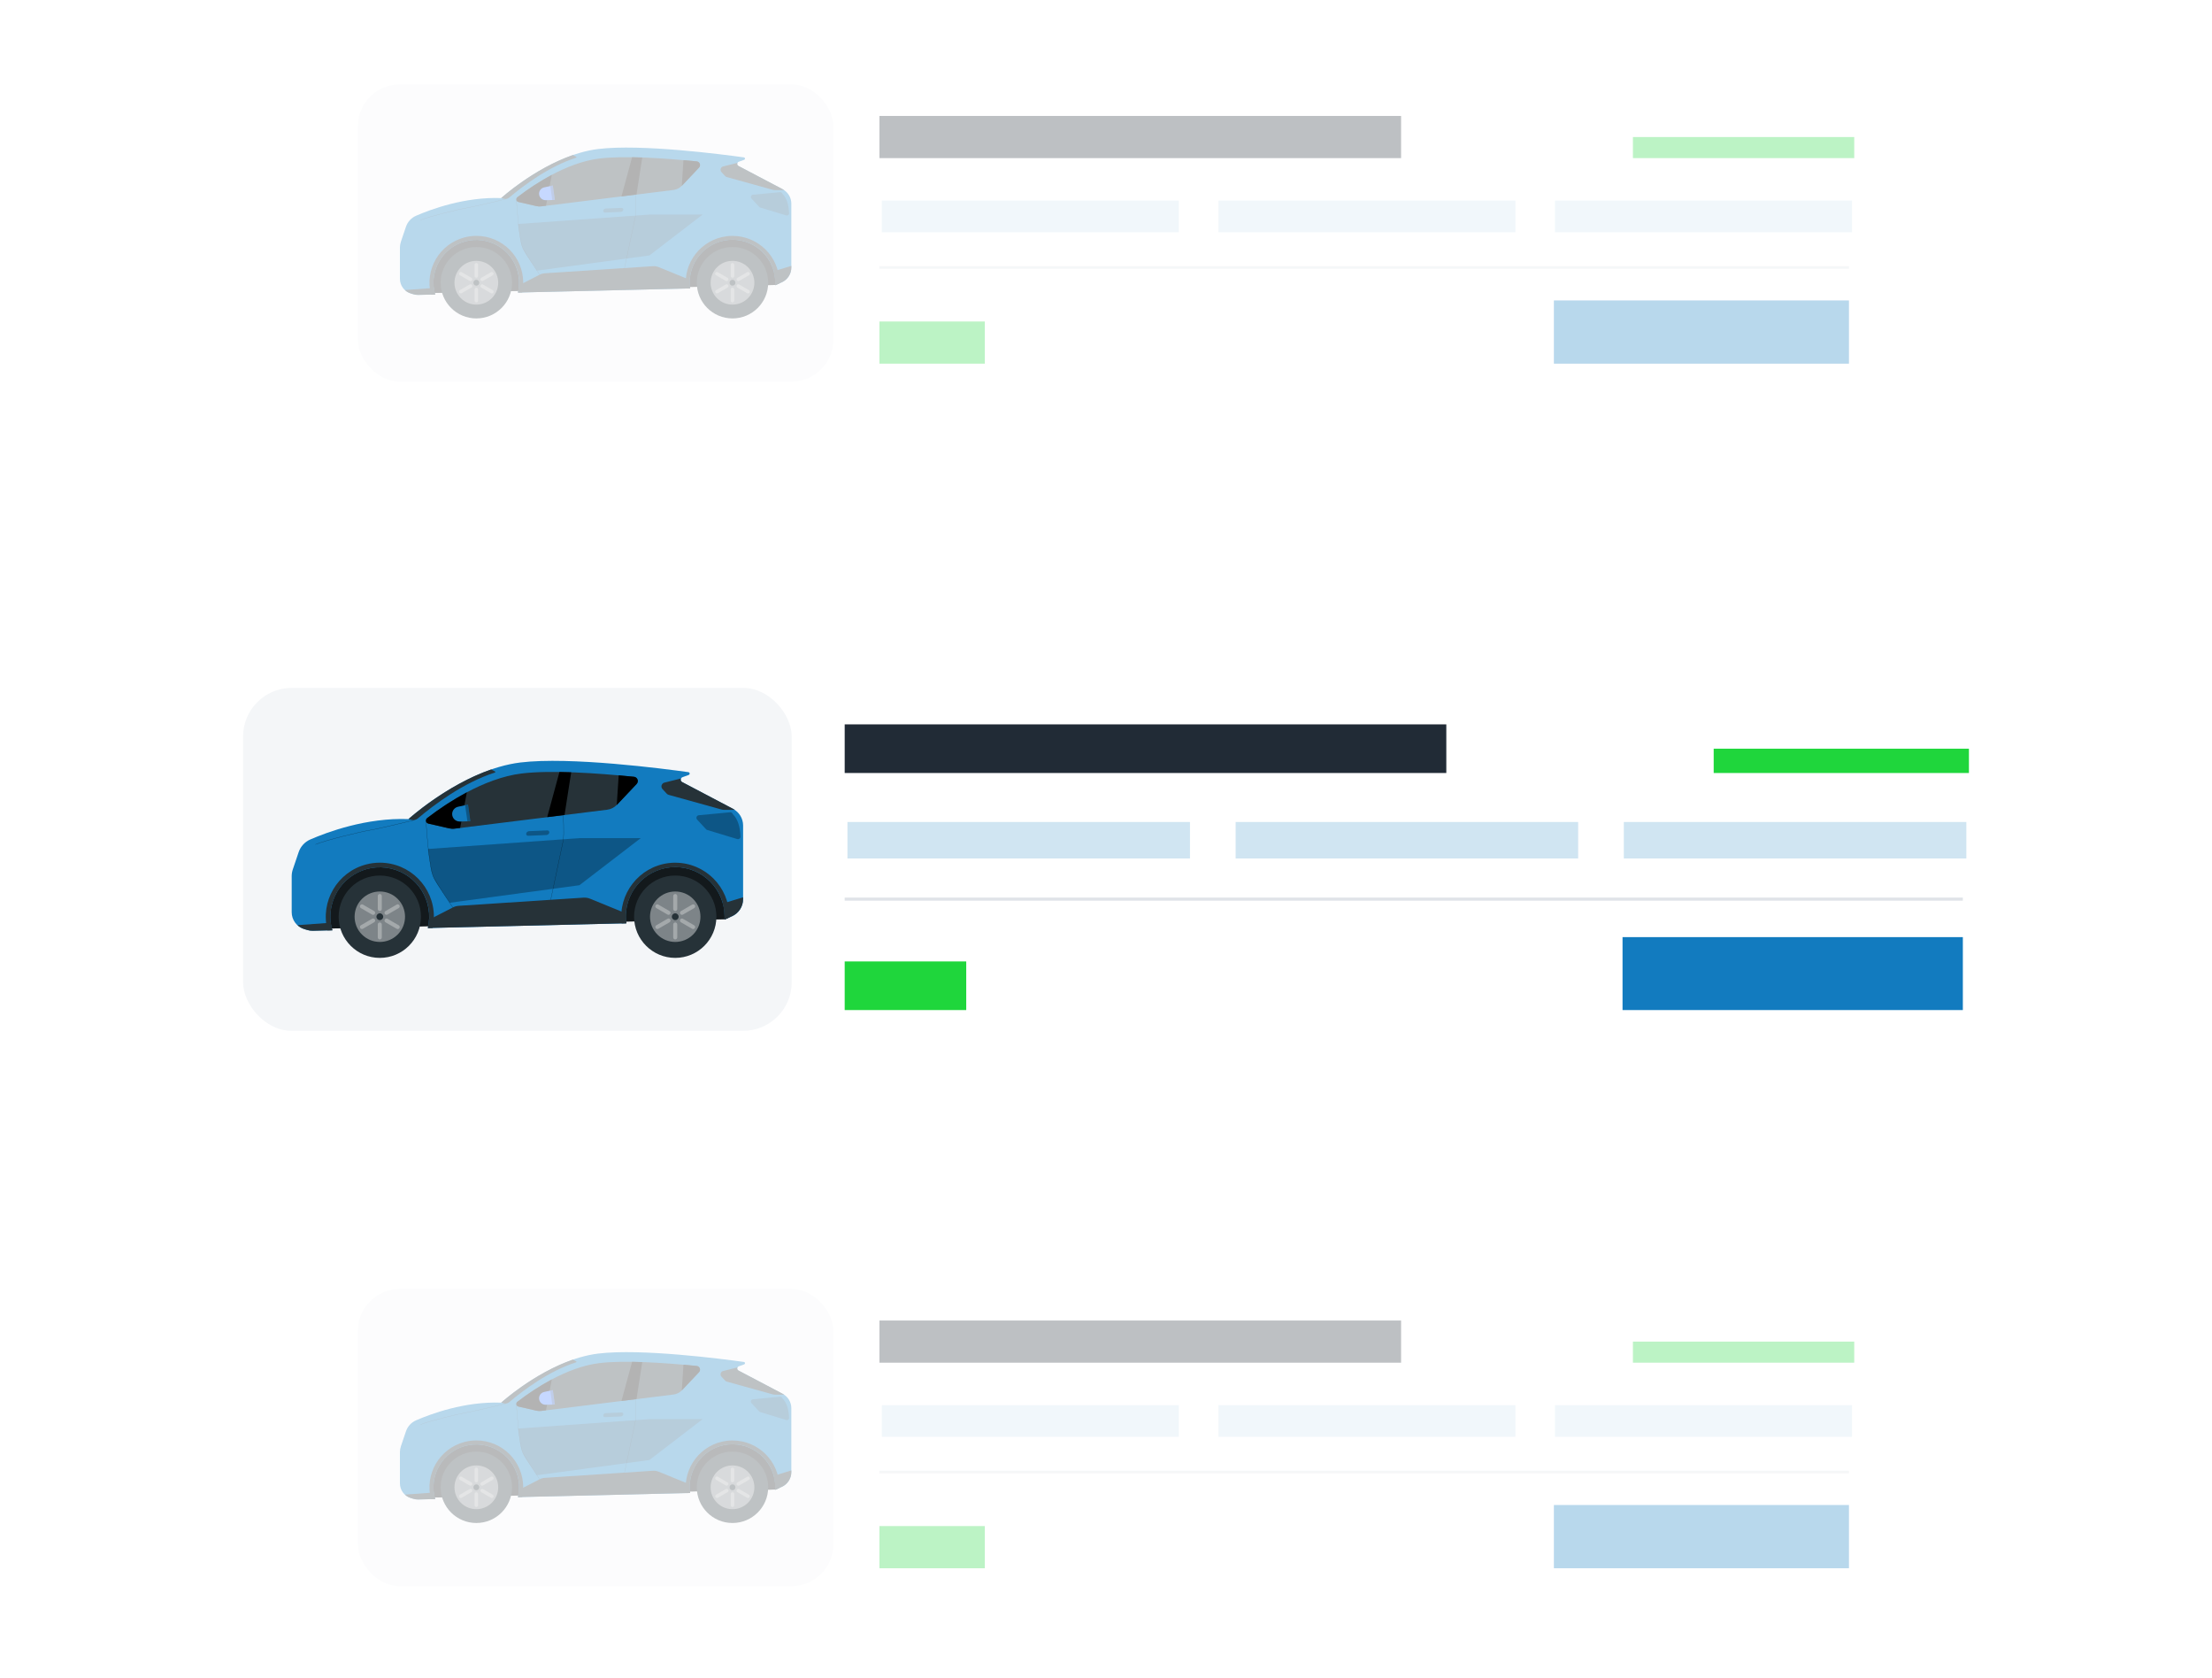 <svg width="364" height="276" viewBox="0 0 364 276" fill="none" xmlns="http://www.w3.org/2000/svg">
    <g opacity="0.3">
        <rect x="45" width="274" height="77.171" rx="6.937" fill="white" />
        <rect x="58.873" y="13.873" width="78.283" height="48.918" rx="6.937"
            fill="#F4F6F8" />
        <path d="M127.675 46.874L68.105 48.272V38.08H128.251L127.675 46.874Z"
            fill="#263238" />
        <path opacity="0.5" d="M127.675 46.874L68.105 48.272V38.08H128.251L127.675 46.874Z"
            fill="black" />
        <path
            d="M65.81 40.697V45.865C65.81 46.971 66.53 47.948 67.59 48.277L68.011 48.406C68.268 48.488 68.541 48.524 68.814 48.519L71.596 48.452C71.266 47.295 71.236 46.076 71.513 44.904C72.403 41.114 76.198 38.764 79.988 39.653C83.778 40.543 86.128 44.338 85.239 48.128L113.548 47.454C113.502 47.125 113.481 46.791 113.481 46.457C113.497 42.564 116.67 39.422 120.563 39.437C124.456 39.453 127.598 42.626 127.582 46.519C127.582 46.657 127.572 46.791 127.572 46.925C127.608 46.909 127.649 46.894 127.685 46.879L128.652 46.447C129.608 46.014 130.22 45.063 130.22 44.019V33.498C130.22 32.505 129.67 31.6 128.796 31.137L121.519 27.311C121.437 27.265 121.37 27.193 121.339 27.105C121.267 26.905 121.37 26.684 121.565 26.612L122.455 26.293C122.532 26.267 122.584 26.2 122.594 26.123C122.609 26.01 122.527 25.907 122.414 25.892C118.958 25.409 105.511 23.65 98.44 24.514C90.284 25.511 82.472 32.587 82.472 32.587C76.471 32.361 70.871 34.449 68.459 35.498C67.682 35.837 67.081 36.491 66.808 37.293L65.98 39.736C65.872 40.044 65.815 40.368 65.81 40.697Z"
            fill="#127BBF" />
        <path
            d="M113.554 47.449C113.513 47.141 113.492 46.827 113.492 46.513C113.492 46.354 113.497 46.195 113.508 46.04L108.391 43.947C108.093 43.824 107.769 43.773 107.445 43.793L89.636 44.96C89.343 44.981 89.06 45.058 88.803 45.192L85.419 46.93C85.394 47.331 85.337 47.732 85.244 48.123L113.554 47.449Z"
            fill="#263238" />
        <path
            d="M130.216 44.009V43.742L127.321 44.626C127.491 45.238 127.573 45.876 127.573 46.508C127.573 46.647 127.563 46.781 127.563 46.914C127.599 46.899 127.64 46.884 127.676 46.868L128.648 46.436C129.604 46.004 130.216 45.053 130.216 44.009Z"
            fill="#263238" />
        <path
            d="M66.634 47.717C66.912 47.974 67.241 48.164 67.601 48.272L68.023 48.401C68.28 48.483 68.552 48.519 68.825 48.514L71.607 48.447C71.504 48.097 71.432 47.737 71.391 47.372L66.639 47.717H66.634Z"
            fill="#263238" />
        <path
            d="M120.543 38.805C120.224 38.805 119.905 38.826 119.586 38.867C115.364 39.396 112.366 43.248 112.891 47.47L113.559 47.455C113.513 47.126 113.493 46.791 113.493 46.457C113.508 42.564 116.681 39.422 120.574 39.438C124.467 39.453 127.609 42.626 127.593 46.519C127.593 46.658 127.583 46.791 127.583 46.925C127.619 46.91 127.66 46.894 127.696 46.879L128.252 46.627V46.519C128.252 42.261 124.796 38.81 120.538 38.81H120.543V38.805Z"
            fill="#263238" />
        <path
            d="M78.386 38.805C77.728 38.805 77.069 38.887 76.437 39.057C72.317 40.132 69.849 44.349 70.924 48.468L71.608 48.452C71.279 47.295 71.248 46.077 71.526 44.904C72.415 41.114 76.21 38.764 80.001 39.654C83.79 40.543 86.141 44.338 85.251 48.128L85.935 48.113C86.048 47.588 86.1 47.054 86.1 46.514C86.1 42.256 82.649 38.805 78.391 38.805H78.386Z"
            fill="#263238" />
        <path
            d="M85.135 32.454C85.053 32.516 84.996 32.603 84.975 32.706C84.924 32.943 85.068 33.179 85.305 33.231L88.262 33.909C88.524 33.971 88.796 33.986 89.059 33.951L110.827 31.251C111.357 31.184 111.845 30.937 112.215 30.546L115.018 27.579C115.111 27.481 115.167 27.353 115.183 27.219C115.213 26.885 114.972 26.587 114.638 26.556C109.402 26.026 102.784 25.573 98.624 26.082C93.168 26.751 87.737 30.438 85.13 32.449L85.135 32.454Z"
            fill="#263238" />
        <g opacity="0.3">
            <path
                d="M99.443 34.953C99.304 34.902 99.232 34.747 99.284 34.608C99.345 34.434 99.505 34.315 99.69 34.31L102.287 34.202C102.323 34.202 102.359 34.202 102.39 34.218C102.528 34.269 102.606 34.423 102.554 34.562C102.492 34.737 102.328 34.855 102.148 34.861L99.551 34.968C99.515 34.968 99.479 34.968 99.448 34.953H99.443Z"
                fill="black" />
        </g>
        <path
            d="M118.759 27.512C118.527 27.717 118.507 28.067 118.712 28.298L119.329 28.967C119.401 29.044 119.489 29.096 119.592 29.126L127.136 31.219C127.269 31.255 127.403 31.271 127.537 31.271H129.033C128.956 31.219 128.874 31.173 128.792 31.127L121.515 27.296C121.33 27.203 121.258 26.982 121.345 26.797L118.98 27.388C118.897 27.409 118.82 27.45 118.753 27.512H118.759Z"
            fill="#263238" />
        <path
            d="M82.474 32.577L82.885 32.696C83.204 32.788 83.549 32.711 83.801 32.5C86.187 30.484 90.332 27.389 94.811 25.944C94.831 25.938 94.847 25.923 94.857 25.907C94.878 25.866 94.867 25.815 94.826 25.794L94.271 25.506C87.812 27.743 82.479 32.583 82.479 32.583L82.474 32.577Z"
            fill="#263238" />
        <path opacity="0.3"
            d="M106.936 35.298L85.244 36.851L85.651 39.525C85.774 40.343 86.078 41.124 86.54 41.813L88.356 44.523L106.869 42.019L115.621 35.298H106.936Z"
            fill="black" />
        <path
            d="M120.536 52.386C123.78 52.386 126.409 49.757 126.409 46.513C126.409 43.27 123.78 40.641 120.536 40.641C117.293 40.641 114.664 43.27 114.664 46.513C114.664 49.757 117.293 52.386 120.536 52.386Z"
            fill="#263238" />
        <path opacity="0.4"
            d="M123.083 49.059C121.679 50.463 119.396 50.463 117.992 49.059C116.588 47.655 116.588 45.372 117.992 43.968C119.396 42.564 121.679 42.564 123.083 43.968C124.487 45.372 124.487 47.655 123.083 49.059Z"
            fill="white" />
        <g opacity="0.3">
            <path
                d="M120.825 43.562C120.825 43.403 120.696 43.274 120.537 43.274C120.378 43.274 120.249 43.403 120.249 43.562V45.408C120.249 45.567 120.378 45.696 120.537 45.696C120.696 45.696 120.825 45.567 120.825 45.408V43.562Z"
                fill="white" />
        </g>
        <g opacity="0.3">
            <path
                d="M120.825 47.619C120.825 47.46 120.696 47.331 120.537 47.331C120.378 47.331 120.249 47.46 120.249 47.619V49.465C120.249 49.624 120.378 49.753 120.537 49.753C120.696 49.753 120.825 49.624 120.825 49.465V47.619Z"
                fill="white" />
        </g>
        <g opacity="0.3">
            <path
                d="M121.636 46.21C121.497 46.287 121.322 46.241 121.245 46.102C121.168 45.963 121.214 45.788 121.353 45.711L122.952 44.785C123.091 44.703 123.266 44.755 123.348 44.894C123.425 45.032 123.379 45.207 123.24 45.284L121.641 46.21H121.636Z"
                fill="white" />
        </g>
        <g opacity="0.3">
            <path
                d="M118.124 48.231C117.985 48.308 117.811 48.262 117.733 48.123C117.656 47.984 117.703 47.809 117.841 47.732L119.441 46.807C119.58 46.724 119.754 46.776 119.832 46.909C119.914 47.048 119.868 47.223 119.729 47.305L118.129 48.231H118.124Z"
                fill="white" />
        </g>
        <g opacity="0.3">
            <path
                d="M122.952 48.236L121.352 47.311C121.213 47.228 121.167 47.054 121.244 46.915C121.326 46.776 121.501 46.73 121.64 46.812L123.239 47.737C123.378 47.82 123.425 47.995 123.347 48.128C123.265 48.267 123.09 48.313 122.952 48.236Z"
                fill="white" />
        </g>
        <g opacity="0.3">
            <path
                d="M119.827 46.102C119.75 46.241 119.57 46.287 119.436 46.205L117.837 45.279C117.698 45.202 117.652 45.022 117.734 44.889C117.811 44.75 117.991 44.703 118.125 44.786L119.724 45.711C119.863 45.794 119.909 45.968 119.827 46.102Z"
                fill="white" />
        </g>
        <path
            d="M120.054 46.513C120.054 46.246 120.27 46.03 120.538 46.03C120.805 46.03 121.021 46.246 121.021 46.513C121.021 46.781 120.805 46.997 120.538 46.997C120.27 46.997 120.054 46.781 120.054 46.513Z"
            fill="#263238" />
        <path
            d="M78.385 52.386C81.628 52.386 84.257 49.757 84.257 46.513C84.257 43.27 81.628 40.641 78.385 40.641C75.141 40.641 72.512 43.27 72.512 46.513C72.512 49.757 75.141 52.386 78.385 52.386Z"
            fill="#263238" />
        <path opacity="0.4"
            d="M80.93 49.059C79.526 50.463 77.243 50.463 75.839 49.059C74.435 47.655 74.435 45.372 75.839 43.968C77.243 42.564 79.526 42.564 80.93 43.968C82.334 45.372 82.334 47.655 80.93 49.059Z"
            fill="white" />
        <g opacity="0.3">
            <path
                d="M78.668 43.562C78.668 43.403 78.539 43.274 78.38 43.274C78.221 43.274 78.092 43.403 78.092 43.562V45.408C78.092 45.567 78.221 45.696 78.38 45.696C78.539 45.696 78.668 45.567 78.668 45.408V43.562Z"
                fill="white" />
        </g>
        <g opacity="0.3">
            <path
                d="M78.668 47.619C78.668 47.46 78.539 47.331 78.38 47.331C78.221 47.331 78.092 47.46 78.092 47.619V49.465C78.092 49.624 78.221 49.753 78.38 49.753C78.539 49.753 78.668 49.624 78.668 49.465V47.619Z"
                fill="white" />
        </g>
        <g opacity="0.3">
            <path
                d="M79.481 46.21C79.342 46.288 79.168 46.241 79.09 46.102C79.008 45.964 79.06 45.789 79.193 45.712L80.793 44.786C80.931 44.709 81.106 44.755 81.183 44.894C81.26 45.033 81.214 45.208 81.075 45.285L79.476 46.21H79.481Z"
                fill="white" />
        </g>
        <g opacity="0.3">
            <path
                d="M75.578 48.123C75.501 47.984 75.548 47.809 75.686 47.732L77.286 46.807C77.425 46.724 77.599 46.771 77.682 46.909C77.764 47.048 77.713 47.223 77.574 47.305L75.974 48.231C75.835 48.313 75.661 48.262 75.578 48.123Z"
                fill="white" />
        </g>
        <g opacity="0.3">
            <path
                d="M81.188 48.133C81.11 48.272 80.93 48.319 80.797 48.236L79.197 47.311C79.058 47.228 79.012 47.054 79.094 46.915C79.177 46.776 79.352 46.73 79.485 46.812L81.085 47.737C81.224 47.82 81.27 47.995 81.188 48.128V48.133Z"
                fill="white" />
        </g>
        <g opacity="0.3">
            <path
                d="M77.675 46.108C77.593 46.246 77.418 46.293 77.284 46.21L75.685 45.285C75.546 45.208 75.5 45.028 75.582 44.894C75.664 44.755 75.839 44.709 75.978 44.786L77.577 45.712C77.716 45.789 77.762 45.969 77.68 46.102L77.675 46.108Z"
                fill="white" />
        </g>
        <path
            d="M78.385 46.03C78.653 46.03 78.869 46.246 78.869 46.513C78.869 46.781 78.653 46.997 78.385 46.997C78.118 46.997 77.902 46.781 77.902 46.513C77.902 46.246 78.118 46.03 78.385 46.03Z"
            fill="#263238" />
        <path opacity="0.3"
            d="M129.599 35.437C129.795 35.375 129.903 35.169 129.841 34.974C129.774 33.739 129.512 32.639 128.751 31.878C128.699 31.713 128.54 31.6 128.365 31.616L123.891 32.037C123.814 32.048 123.742 32.078 123.68 32.13C123.526 32.269 123.516 32.5 123.655 32.654L124.935 34.038C124.981 34.084 125.038 34.12 125.1 34.141L129.383 35.437C129.45 35.457 129.527 35.457 129.594 35.437H129.599Z"
            fill="black" />
        <path
            d="M84.975 32.7C84.924 32.937 85.068 33.174 85.305 33.225L88.262 33.904C88.524 33.966 88.796 33.981 89.059 33.945L89.851 33.847L90.802 28.767C88.817 29.836 86.919 31.07 85.135 32.449C85.053 32.51 84.996 32.598 84.975 32.7Z"
            fill="black" />
        <path
            d="M104.016 25.871L102.267 32.31L104.741 32.001L105.692 25.912C105.126 25.892 104.566 25.882 104.016 25.871Z"
            fill="black" />
        <path
            d="M115.195 27.213C115.226 26.879 114.984 26.586 114.65 26.55C113.951 26.478 113.21 26.411 112.47 26.344L112.192 30.582L112.228 30.546L115.031 27.579C115.128 27.481 115.185 27.352 115.2 27.213H115.195Z"
            fill="black" />
        <path
            d="M89.771 32.932C89.185 32.932 88.707 32.454 88.707 31.868C88.707 31.369 89.056 30.937 89.545 30.829L90.969 30.515L91.304 32.896L89.807 32.937C89.807 32.937 89.787 32.937 89.782 32.937L89.771 32.932Z"
            fill="#407BFF" />
        <path opacity="0.3"
            d="M90.879 32.901L91.296 32.891L90.962 30.51L90.555 30.597L90.879 32.901Z"
            fill="black" />
        <path opacity="0.6"
            d="M104.534 31.616C104.534 31.616 104.735 34.753 104.534 35.755C104.334 36.758 102.77 44.097 102.77 44.097"
            stroke="black" stroke-width="0.034" stroke-linecap="round"
            stroke-linejoin="round" />
        <path opacity="0.6"
            d="M84.978 32.901C84.978 32.901 85.379 39.679 86.094 40.965C86.788 42.214 88.799 45.192 88.799 45.192"
            stroke="black" stroke-width="0.034" stroke-linecap="round"
            stroke-linejoin="round" />
        <path opacity="0.6"
            d="M83.28 32.731C83.28 32.731 78.277 33.966 76.806 34.202C75.597 34.398 70.686 35.591 69.205 36.197"
            stroke="black" stroke-width="0.034" stroke-linecap="round"
            stroke-linejoin="round" />
        <rect x="144.715" y="19.076" width="85.842" height="6.937" fill="#212B36" />
        <rect x="268.709" y="22.544" width="36.418" height="3.468" fill="#1FD63C" />
        <rect x="144.715" y="52.892" width="17.342" height="6.937" fill="#1FD63C" />
        <rect x="255.703" y="49.424" width="48.557" height="10.405" fill="#127BBF" />
        <rect x="145.109" y="33.002" width="48.872" height="5.203" fill="#D0E5F2" />
        <rect x="200.499" y="33.002" width="48.872" height="5.203" fill="#D0E5F2" />
        <rect x="255.886" y="33.002" width="48.872" height="5.203" fill="#D0E5F2" />
        <line x1="144.715" y1="44.005" x2="304.259" y2="44.005" stroke="#DFE3E8"
            stroke-width="0.434" />
    </g>
    <g filter="url(#filter0_d_49_5825)">
        <rect x="24" y="93.171" width="316" height="89" rx="8" fill="white" />
        <rect x="40" y="109.171" width="90.283" height="56.416" rx="8" fill="#F4F6F8" />
        <path d="M119.347 147.229L50.645 148.843V137.088H120.012L119.347 147.229Z"
            fill="#263238" />
        <path opacity="0.5" d="M119.347 147.229L50.645 148.843V137.088H120.012L119.347 147.229Z"
            fill="black" />
        <path
            d="M48 140.106V146.067C48 147.342 48.83 148.469 50.052 148.848L50.538 148.997C50.835 149.091 51.149 149.133 51.464 149.127L54.672 149.05C54.293 147.716 54.257 146.31 54.577 144.958C55.603 140.587 59.98 137.876 64.351 138.902C68.722 139.928 71.433 144.305 70.406 148.676L103.055 147.899C103.002 147.52 102.978 147.134 102.978 146.749C102.996 142.259 106.655 138.635 111.145 138.653C115.635 138.671 119.258 142.33 119.241 146.82C119.241 146.98 119.229 147.134 119.229 147.288C119.27 147.271 119.318 147.253 119.359 147.235L120.474 146.737C121.577 146.239 122.283 145.142 122.283 143.938V131.803C122.283 130.659 121.648 129.615 120.64 129.081L112.248 124.668C112.153 124.615 112.076 124.532 112.041 124.431C111.958 124.2 112.076 123.945 112.302 123.862L113.328 123.494C113.417 123.465 113.476 123.387 113.488 123.298C113.506 123.168 113.411 123.049 113.28 123.032C109.295 122.474 93.786 120.446 85.631 121.442C76.225 122.593 67.216 130.753 67.216 130.753C60.294 130.492 53.836 132.9 51.054 134.11C50.159 134.502 49.465 135.255 49.151 136.18L48.196 138.997C48.071 139.353 48.006 139.727 48 140.106Z"
            fill="#127BBF" />
        <path
            d="M103.063 147.894C103.015 147.538 102.991 147.176 102.991 146.814C102.991 146.63 102.997 146.446 103.009 146.268L97.108 143.855C96.764 143.712 96.39 143.653 96.017 143.677L75.478 145.023C75.14 145.047 74.814 145.136 74.518 145.29L70.615 147.294C70.586 147.757 70.52 148.22 70.414 148.67L103.063 147.894Z"
            fill="#263238" />
        <path
            d="M122.278 143.926V143.617L118.939 144.637C119.135 145.343 119.23 146.079 119.23 146.808C119.23 146.968 119.218 147.122 119.218 147.277C119.26 147.259 119.307 147.241 119.349 147.223L120.47 146.725C121.573 146.227 122.278 145.13 122.278 143.926Z"
            fill="#263238" />
        <path
            d="M48.95 148.202C49.271 148.498 49.65 148.718 50.065 148.842L50.552 148.991C50.848 149.085 51.163 149.127 51.477 149.121L54.685 149.044C54.567 148.641 54.484 148.225 54.436 147.804L48.956 148.202H48.95Z"
            fill="#263238" />
        <path
            d="M111.122 137.924C110.754 137.924 110.387 137.948 110.019 137.995C105.15 138.606 101.692 143.048 102.297 147.917L103.068 147.9C103.015 147.52 102.991 147.135 102.991 146.749C103.009 142.259 106.668 138.636 111.158 138.654C115.647 138.671 119.271 142.331 119.253 146.82C119.253 146.98 119.241 147.135 119.241 147.289C119.283 147.271 119.33 147.253 119.372 147.235L120.012 146.945V146.82C120.012 141.91 116.027 137.93 111.116 137.93H111.122V137.924Z"
            fill="#263238" />
        <path
            d="M62.503 137.924C61.744 137.924 60.985 138.019 60.255 138.215C55.505 139.454 52.658 144.317 53.897 149.068L54.686 149.05C54.306 147.716 54.271 146.31 54.591 144.958C55.617 140.587 59.994 137.877 64.365 138.903C68.736 139.929 71.447 144.306 70.421 148.677L71.209 148.659C71.34 148.054 71.399 147.437 71.399 146.814C71.399 141.904 67.419 137.924 62.509 137.924H62.503Z"
            fill="#263238" />
        <path
            d="M70.286 130.6C70.192 130.671 70.126 130.772 70.103 130.89C70.043 131.163 70.209 131.436 70.482 131.495L73.892 132.278C74.195 132.349 74.509 132.367 74.812 132.325L99.917 129.212C100.527 129.135 101.091 128.85 101.518 128.399L104.75 124.977C104.857 124.865 104.922 124.716 104.94 124.562C104.976 124.177 104.697 123.833 104.311 123.797C98.274 123.186 90.641 122.664 85.843 123.251C79.55 124.022 73.287 128.275 70.281 130.594L70.286 130.6Z"
            fill="#263238" />
        <g opacity="0.3">
            <path
                d="M86.788 133.482C86.628 133.422 86.545 133.244 86.604 133.084C86.675 132.883 86.859 132.746 87.072 132.74L90.067 132.616C90.109 132.616 90.15 132.616 90.186 132.634C90.346 132.693 90.435 132.871 90.376 133.031C90.305 133.233 90.115 133.369 89.907 133.375L86.912 133.499C86.871 133.499 86.829 133.499 86.794 133.482H86.788Z"
                fill="black" />
        </g>
        <path
            d="M109.064 124.9C108.797 125.137 108.773 125.54 109.011 125.807L109.722 126.578C109.805 126.667 109.906 126.726 110.025 126.762L118.725 129.176C118.879 129.217 119.034 129.235 119.188 129.235H120.914C120.825 129.176 120.73 129.122 120.635 129.069L112.243 124.651C112.029 124.544 111.946 124.289 112.047 124.075L109.319 124.757C109.224 124.781 109.135 124.828 109.058 124.9H109.064Z"
            fill="#263238" />
        <path
            d="M67.218 130.742L67.692 130.878C68.06 130.985 68.457 130.896 68.748 130.653C71.5 128.328 76.28 124.758 81.445 123.091C81.469 123.085 81.487 123.067 81.499 123.05C81.523 123.002 81.511 122.943 81.463 122.919L80.823 122.587C73.374 125.167 67.224 130.748 67.224 130.748L67.218 130.742Z"
            fill="#263238" />
        <path opacity="0.3"
            d="M95.43 133.879L70.414 135.67L70.882 138.755C71.024 139.697 71.374 140.599 71.908 141.394L74.002 144.519L95.353 141.631L105.447 133.879H95.43Z"
            fill="black" />
        <path
            d="M111.115 153.587C114.856 153.587 117.888 150.555 117.888 146.814C117.888 143.073 114.856 140.041 111.115 140.041C107.375 140.041 104.342 143.073 104.342 146.814C104.342 150.555 107.375 153.587 111.115 153.587Z"
            fill="#263238" />
        <path opacity="0.4"
            d="M114.051 149.75C112.432 151.369 109.799 151.369 108.18 149.75C106.561 148.131 106.561 145.498 108.18 143.879C109.799 142.259 112.432 142.259 114.051 143.879C115.67 145.498 115.67 148.131 114.051 149.75Z"
            fill="white" />
        <g opacity="0.3">
            <path
                d="M111.447 143.41C111.447 143.227 111.298 143.078 111.115 143.078C110.931 143.078 110.783 143.227 110.783 143.41V145.539C110.783 145.723 110.931 145.871 111.115 145.871C111.298 145.871 111.447 145.723 111.447 145.539V143.41Z"
                fill="white" />
        </g>
        <g opacity="0.3">
            <path
                d="M111.447 148.089C111.447 147.906 111.298 147.757 111.115 147.757C110.931 147.757 110.783 147.906 110.783 148.089V150.218C110.783 150.402 110.931 150.55 111.115 150.55C111.298 150.55 111.447 150.402 111.447 150.218V148.089Z"
                fill="white" />
        </g>
        <g opacity="0.3">
            <path
                d="M112.382 146.464C112.222 146.553 112.02 146.5 111.932 146.34C111.843 146.18 111.896 145.978 112.056 145.889L113.901 144.821C114.061 144.726 114.262 144.786 114.357 144.946C114.446 145.106 114.393 145.308 114.233 145.397L112.388 146.464H112.382Z"
                fill="white" />
        </g>
        <g opacity="0.3">
            <path
                d="M108.332 148.795C108.172 148.884 107.971 148.831 107.882 148.67C107.793 148.51 107.846 148.309 108.006 148.22L109.851 147.152C110.011 147.057 110.213 147.117 110.301 147.271C110.396 147.431 110.343 147.633 110.183 147.727L108.338 148.795H108.332Z"
                fill="white" />
        </g>
        <g opacity="0.3">
            <path
                d="M113.9 148.801L112.055 147.734C111.895 147.639 111.842 147.437 111.931 147.277C112.025 147.117 112.227 147.063 112.387 147.158L114.232 148.226C114.392 148.321 114.445 148.522 114.356 148.677C114.261 148.837 114.06 148.89 113.9 148.801Z"
                fill="white" />
        </g>
        <g opacity="0.3">
            <path
                d="M110.296 146.34C110.207 146.5 110 146.553 109.846 146.458L108.001 145.391C107.841 145.302 107.788 145.094 107.882 144.94C107.971 144.78 108.179 144.727 108.333 144.822L110.178 145.889C110.338 145.984 110.391 146.186 110.296 146.34Z"
                fill="white" />
        </g>
        <path
            d="M110.559 146.814C110.559 146.506 110.808 146.257 111.116 146.257C111.425 146.257 111.674 146.506 111.674 146.814C111.674 147.123 111.425 147.372 111.116 147.372C110.808 147.372 110.559 147.123 110.559 146.814Z"
            fill="#263238" />
        <path
            d="M62.502 153.587C66.242 153.587 69.274 150.555 69.274 146.814C69.274 143.073 66.242 140.041 62.502 140.041C58.761 140.041 55.728 143.073 55.728 146.814C55.728 150.555 58.761 153.587 62.502 153.587Z"
            fill="#263238" />
        <path opacity="0.4"
            d="M65.437 149.75C63.818 151.369 61.185 151.369 59.566 149.75C57.947 148.131 57.947 145.498 59.566 143.879C61.185 142.259 63.818 142.259 65.437 143.879C67.056 145.498 67.056 148.131 65.437 149.75Z"
            fill="white" />
        <g opacity="0.3">
            <path
                d="M62.829 143.41C62.829 143.227 62.681 143.078 62.497 143.078C62.314 143.078 62.165 143.227 62.165 143.41V145.539C62.165 145.723 62.314 145.871 62.497 145.871C62.681 145.871 62.829 145.723 62.829 145.539V143.41Z"
                fill="white" />
        </g>
        <g opacity="0.3">
            <path
                d="M62.829 148.089C62.829 147.906 62.681 147.757 62.497 147.757C62.314 147.757 62.165 147.906 62.165 148.089V150.218C62.165 150.402 62.314 150.55 62.497 150.55C62.681 150.55 62.829 150.402 62.829 150.218V148.089Z"
                fill="white" />
        </g>
        <g opacity="0.3">
            <path
                d="M63.766 146.465C63.606 146.554 63.404 146.5 63.315 146.34C63.22 146.18 63.28 145.978 63.434 145.889L65.278 144.822C65.439 144.733 65.64 144.786 65.729 144.946C65.818 145.106 65.765 145.308 65.605 145.397L63.76 146.465H63.766Z"
                fill="white" />
        </g>
        <g opacity="0.3">
            <path
                d="M59.265 148.67C59.176 148.51 59.23 148.309 59.39 148.22L61.234 147.152C61.394 147.057 61.596 147.111 61.691 147.271C61.786 147.431 61.727 147.633 61.566 147.727L59.722 148.795C59.562 148.89 59.36 148.831 59.265 148.67Z"
                fill="white" />
        </g>
        <g opacity="0.3">
            <path
                d="M65.734 148.682C65.645 148.843 65.438 148.896 65.283 148.801L63.439 147.734C63.279 147.639 63.225 147.437 63.32 147.277C63.415 147.117 63.617 147.063 63.771 147.158L65.615 148.226C65.775 148.321 65.829 148.522 65.734 148.677V148.682Z"
                fill="white" />
        </g>
        <g opacity="0.3">
            <path
                d="M61.683 146.346C61.588 146.506 61.387 146.56 61.233 146.465L59.388 145.397C59.228 145.308 59.175 145.101 59.269 144.946C59.364 144.786 59.566 144.733 59.726 144.822L61.571 145.889C61.731 145.978 61.784 146.186 61.689 146.34L61.683 146.346Z"
                fill="white" />
        </g>
        <path
            d="M62.503 146.257C62.811 146.257 63.06 146.506 63.06 146.814C63.06 147.123 62.811 147.372 62.503 147.372C62.194 147.372 61.945 147.123 61.945 146.814C61.945 146.506 62.194 146.257 62.503 146.257Z"
            fill="#263238" />
        <path opacity="0.3"
            d="M121.567 134.039C121.792 133.968 121.917 133.731 121.846 133.505C121.769 132.082 121.466 130.813 120.588 129.935C120.529 129.745 120.345 129.615 120.144 129.633L114.984 130.119C114.895 130.131 114.812 130.166 114.741 130.226C114.563 130.386 114.551 130.653 114.711 130.831L116.188 132.426C116.241 132.479 116.306 132.521 116.378 132.545L121.318 134.039C121.395 134.063 121.484 134.063 121.561 134.039H121.567Z"
            fill="black" />
        <path
            d="M70.103 130.884C70.043 131.157 70.209 131.429 70.482 131.489L73.892 132.272C74.195 132.343 74.509 132.361 74.812 132.319L75.725 132.206L76.822 126.347C74.533 127.58 72.344 129.004 70.286 130.593C70.192 130.664 70.126 130.765 70.103 130.884Z"
            fill="black" />
        <path
            d="M92.061 123.008L90.045 130.433L92.898 130.077L93.995 123.055C93.342 123.032 92.696 123.02 92.061 123.008Z"
            fill="black" />
        <path
            d="M104.955 124.556C104.99 124.17 104.712 123.832 104.326 123.791C103.52 123.708 102.666 123.631 101.811 123.553L101.491 128.44L101.533 128.399L104.765 124.977C104.878 124.864 104.943 124.716 104.961 124.556H104.955Z"
            fill="black" />
        <path
            d="M75.634 131.151C74.958 131.151 74.406 130.599 74.406 129.923C74.406 129.348 74.809 128.85 75.373 128.725L77.016 128.363L77.401 131.109L75.675 131.157C75.675 131.157 75.652 131.157 75.646 131.157L75.634 131.151Z"
            fill="#127BBF" />
        <path opacity="0.3"
            d="M76.912 131.115L77.392 131.103L77.007 128.357L76.538 128.458L76.912 131.115Z"
            fill="black" />
        <path opacity="0.6"
            d="M92.659 129.633C92.659 129.633 92.891 133.251 92.659 134.407C92.428 135.564 90.625 144.027 90.625 144.027"
            stroke="black" stroke-width="0.039" stroke-linecap="round"
            stroke-linejoin="round" />
        <path opacity="0.6"
            d="M70.105 131.115C70.105 131.115 70.568 138.932 71.392 140.415C72.193 141.856 74.512 145.29 74.512 145.29"
            stroke="black" stroke-width="0.039" stroke-linecap="round"
            stroke-linejoin="round" />
        <path opacity="0.6"
            d="M68.148 130.92C68.148 130.92 62.377 132.343 60.681 132.616C59.288 132.841 53.624 134.217 51.916 134.917"
            stroke="black" stroke-width="0.039" stroke-linecap="round"
            stroke-linejoin="round" />
        <rect x="139" y="115.171" width="99" height="8" fill="#212B36" />
        <rect x="282" y="119.171" width="42" height="4" fill="#1FD63C" />
        <rect x="139" y="154.171" width="20" height="8" fill="#1FD63C" />
        <rect x="267" y="150.171" width="56" height="12" fill="#127BBF" />
        <rect x="139.454" y="131.232" width="56.364" height="6" fill="#D0E5F2" />
        <rect x="203.333" y="131.232" width="56.364" height="6" fill="#D0E5F2" />
        <rect x="267.212" y="131.232" width="56.364" height="6" fill="#D0E5F2" />
        <line x1="139" y1="143.921" x2="323" y2="143.921" stroke="#DFE3E8" stroke-width="0.5" />
    </g>
    <g opacity="0.3">
        <rect x="45" y="198.171" width="274" height="77.171" rx="6.937" fill="white" />
        <rect x="58.873" y="212.044" width="78.283" height="48.918" rx="6.937"
            fill="#F4F6F8" />
        <path d="M127.675 245.044L68.105 246.443V236.251H128.251L127.675 245.044Z"
            fill="#263238" />
        <path opacity="0.5" d="M127.675 245.044L68.105 246.443V236.251H128.251L127.675 245.044Z"
            fill="black" />
        <path
            d="M65.81 238.868V244.036C65.81 245.142 66.53 246.119 67.59 246.448L68.011 246.577C68.268 246.659 68.541 246.695 68.814 246.69L71.596 246.623C71.266 245.466 71.236 244.247 71.513 243.075C72.403 239.285 76.198 236.934 79.988 237.824C83.778 238.714 86.128 242.509 85.239 246.299L113.548 245.625C113.502 245.296 113.481 244.962 113.481 244.628C113.497 240.735 116.67 237.593 120.563 237.608C124.456 237.624 127.598 240.797 127.582 244.689C127.582 244.828 127.572 244.962 127.572 245.096C127.608 245.08 127.649 245.065 127.685 245.049L128.652 244.617C129.608 244.185 130.22 243.234 130.22 242.19V231.669C130.22 230.676 129.67 229.771 128.796 229.308L121.519 225.482C121.437 225.436 121.37 225.364 121.339 225.276C121.267 225.076 121.37 224.855 121.565 224.783L122.455 224.464C122.532 224.438 122.584 224.371 122.594 224.294C122.609 224.181 122.527 224.078 122.414 224.063C118.958 223.579 105.511 221.821 98.44 222.685C90.284 223.682 82.472 230.758 82.472 230.758C76.471 230.532 70.871 232.62 68.459 233.669C67.682 234.008 67.081 234.661 66.808 235.464L65.98 237.906C65.872 238.215 65.815 238.539 65.81 238.868Z"
            fill="#127BBF" />
        <path
            d="M113.554 245.62C113.513 245.312 113.492 244.998 113.492 244.684C113.492 244.525 113.497 244.366 113.508 244.211L108.391 242.118C108.093 241.995 107.769 241.943 107.445 241.964L89.636 243.131C89.343 243.152 89.06 243.229 88.803 243.363L85.419 245.101C85.394 245.502 85.337 245.903 85.244 246.294L113.554 245.62Z"
            fill="#263238" />
        <path
            d="M130.216 242.18V241.912L127.321 242.797C127.491 243.409 127.573 244.047 127.573 244.679C127.573 244.818 127.563 244.952 127.563 245.085C127.599 245.07 127.64 245.055 127.676 245.039L128.648 244.607C129.604 244.175 130.216 243.224 130.216 242.18Z"
            fill="#263238" />
        <path
            d="M66.634 245.888C66.912 246.145 67.241 246.335 67.601 246.443L68.023 246.571C68.28 246.654 68.552 246.69 68.825 246.685L71.607 246.618C71.504 246.268 71.432 245.908 71.391 245.543L66.639 245.888H66.634Z"
            fill="#263238" />
        <path
            d="M120.543 236.976C120.224 236.976 119.905 236.996 119.586 237.038C115.364 237.567 112.366 241.419 112.891 245.641L113.559 245.626C113.513 245.296 113.493 244.962 113.493 244.628C113.508 240.735 116.681 237.593 120.574 237.608C124.467 237.624 127.609 240.797 127.593 244.69C127.593 244.829 127.583 244.962 127.583 245.096C127.619 245.081 127.66 245.065 127.696 245.05L128.252 244.798V244.69C128.252 240.432 124.796 236.981 120.538 236.981H120.543V236.976Z"
            fill="#263238" />
        <path
            d="M78.386 236.976C77.728 236.976 77.069 237.058 76.437 237.228C72.317 238.303 69.849 242.52 70.924 246.639L71.608 246.623C71.279 245.466 71.248 244.247 71.526 243.075C72.415 239.285 76.21 236.935 80.001 237.824C83.79 238.714 86.141 242.509 85.251 246.299L85.935 246.284C86.048 245.759 86.1 245.224 86.1 244.685C86.1 240.427 82.649 236.976 78.391 236.976H78.386Z"
            fill="#263238" />
        <path
            d="M85.135 230.625C85.053 230.687 84.996 230.774 84.975 230.877C84.924 231.114 85.068 231.35 85.305 231.402L88.262 232.08C88.524 232.142 88.796 232.157 89.059 232.121L110.827 229.422C111.357 229.355 111.845 229.108 112.215 228.717L115.018 225.75C115.111 225.652 115.167 225.524 115.183 225.39C115.213 225.056 114.972 224.757 114.638 224.727C109.402 224.197 102.784 223.744 98.624 224.253C93.168 224.922 87.737 228.609 85.13 230.62L85.135 230.625Z"
            fill="#263238" />
        <g opacity="0.3">
            <path
                d="M99.443 233.124C99.304 233.072 99.232 232.918 99.284 232.779C99.345 232.605 99.505 232.486 99.69 232.481L102.287 232.373C102.323 232.373 102.359 232.373 102.39 232.389C102.528 232.44 102.606 232.594 102.554 232.733C102.492 232.908 102.328 233.026 102.148 233.031L99.551 233.139C99.515 233.139 99.479 233.139 99.448 233.124H99.443Z"
                fill="black" />
        </g>
        <path
            d="M118.759 225.683C118.527 225.888 118.507 226.238 118.712 226.469L119.329 227.138C119.401 227.215 119.489 227.266 119.592 227.297L127.136 229.39C127.269 229.426 127.403 229.442 127.537 229.442H129.033C128.956 229.39 128.874 229.344 128.792 229.298L121.515 225.467C121.33 225.374 121.258 225.153 121.345 224.968L118.98 225.559C118.897 225.58 118.82 225.621 118.753 225.683H118.759Z"
            fill="#263238" />
        <path
            d="M82.474 230.748L82.885 230.867C83.204 230.959 83.549 230.882 83.801 230.671C86.187 228.655 90.332 225.559 94.811 224.114C94.831 224.109 94.847 224.094 94.857 224.078C94.878 224.037 94.867 223.986 94.826 223.965L94.271 223.677C87.812 225.914 82.479 230.753 82.479 230.753L82.474 230.748Z"
            fill="#263238" />
        <path opacity="0.3"
            d="M106.936 233.469L85.244 235.022L85.651 237.696C85.774 238.514 86.078 239.295 86.54 239.984L88.356 242.694L106.869 240.19L115.621 233.469H106.936Z"
            fill="black" />
        <path
            d="M120.536 250.557C123.78 250.557 126.409 247.928 126.409 244.684C126.409 241.441 123.78 238.812 120.536 238.812C117.293 238.812 114.664 241.441 114.664 244.684C114.664 247.928 117.293 250.557 120.536 250.557Z"
            fill="#263238" />
        <path opacity="0.4"
            d="M123.083 247.23C121.679 248.634 119.396 248.634 117.992 247.23C116.588 245.826 116.588 243.543 117.992 242.139C119.396 240.735 121.679 240.735 123.083 242.139C124.487 243.543 124.487 245.826 123.083 247.23Z"
            fill="white" />
        <g opacity="0.3">
            <path
                d="M120.824 241.733C120.824 241.574 120.696 241.445 120.537 241.445C120.377 241.445 120.249 241.574 120.249 241.733V243.579C120.249 243.738 120.377 243.867 120.537 243.867C120.696 243.867 120.824 243.738 120.824 243.579V241.733Z"
                fill="white" />
        </g>
        <g opacity="0.3">
            <path
                d="M120.824 245.79C120.824 245.631 120.696 245.502 120.537 245.502C120.377 245.502 120.249 245.631 120.249 245.79V247.636C120.249 247.795 120.377 247.924 120.537 247.924C120.696 247.924 120.824 247.795 120.824 247.636V245.79Z"
                fill="white" />
        </g>
        <g opacity="0.3">
            <path
                d="M121.636 244.381C121.497 244.458 121.322 244.412 121.245 244.273C121.168 244.134 121.214 243.959 121.353 243.882L122.952 242.956C123.091 242.874 123.266 242.926 123.348 243.064C123.425 243.203 123.379 243.378 123.24 243.455L121.641 244.381H121.636Z"
                fill="white" />
        </g>
        <g opacity="0.3">
            <path
                d="M118.124 246.402C117.985 246.479 117.811 246.433 117.733 246.294C117.656 246.155 117.703 245.98 117.841 245.903L119.441 244.977C119.58 244.895 119.754 244.947 119.832 245.08C119.914 245.219 119.868 245.394 119.729 245.476L118.129 246.402H118.124Z"
                fill="white" />
        </g>
        <g opacity="0.3">
            <path
                d="M122.952 246.407L121.352 245.482C121.213 245.399 121.167 245.224 121.244 245.086C121.326 244.947 121.501 244.9 121.64 244.983L123.239 245.908C123.378 245.991 123.425 246.166 123.347 246.299C123.265 246.438 123.09 246.484 122.952 246.407Z"
                fill="white" />
        </g>
        <g opacity="0.3">
            <path
                d="M119.827 244.273C119.75 244.412 119.57 244.458 119.436 244.376L117.837 243.45C117.698 243.373 117.652 243.193 117.734 243.059C117.811 242.921 117.991 242.874 118.125 242.957L119.724 243.882C119.863 243.965 119.909 244.139 119.827 244.273Z"
                fill="white" />
        </g>
        <path
            d="M120.054 244.684C120.054 244.417 120.27 244.201 120.538 244.201C120.805 244.201 121.021 244.417 121.021 244.684C121.021 244.952 120.805 245.168 120.538 245.168C120.27 245.168 120.054 244.952 120.054 244.684Z"
            fill="#263238" />
        <path
            d="M78.385 250.557C81.628 250.557 84.257 247.928 84.257 244.684C84.257 241.441 81.628 238.812 78.385 238.812C75.141 238.812 72.512 241.441 72.512 244.684C72.512 247.928 75.141 250.557 78.385 250.557Z"
            fill="#263238" />
        <path opacity="0.4"
            d="M80.93 247.23C79.526 248.634 77.243 248.634 75.839 247.23C74.435 245.826 74.435 243.543 75.839 242.139C77.243 240.735 79.526 240.735 80.93 242.139C82.334 243.543 82.334 245.826 80.93 247.23Z"
            fill="white" />
        <g opacity="0.3">
            <path
                d="M78.668 241.733C78.668 241.574 78.539 241.445 78.38 241.445C78.221 241.445 78.092 241.574 78.092 241.733V243.579C78.092 243.738 78.221 243.867 78.38 243.867C78.539 243.867 78.668 243.738 78.668 243.579V241.733Z"
                fill="white" />
        </g>
        <g opacity="0.3">
            <path
                d="M78.668 245.79C78.668 245.631 78.539 245.502 78.38 245.502C78.221 245.502 78.092 245.631 78.092 245.79V247.636C78.092 247.795 78.221 247.924 78.38 247.924C78.539 247.924 78.668 247.795 78.668 247.636V245.79Z"
                fill="white" />
        </g>
        <g opacity="0.3">
            <path
                d="M79.481 244.381C79.342 244.458 79.168 244.412 79.09 244.273C79.008 244.134 79.06 243.96 79.193 243.882L80.793 242.957C80.931 242.88 81.106 242.926 81.183 243.065C81.26 243.204 81.214 243.378 81.075 243.456L79.476 244.381H79.481Z"
                fill="white" />
        </g>
        <g opacity="0.3">
            <path
                d="M75.578 246.294C75.501 246.155 75.548 245.98 75.686 245.903L77.286 244.977C77.425 244.895 77.599 244.941 77.682 245.08C77.764 245.219 77.713 245.394 77.574 245.476L75.974 246.402C75.835 246.484 75.661 246.433 75.578 246.294Z"
                fill="white" />
        </g>
        <g opacity="0.3">
            <path
                d="M81.188 246.304C81.11 246.443 80.93 246.49 80.797 246.407L79.197 245.482C79.058 245.399 79.012 245.224 79.094 245.086C79.177 244.947 79.352 244.9 79.485 244.983L81.085 245.908C81.224 245.991 81.27 246.166 81.188 246.299V246.304Z"
                fill="white" />
        </g>
        <g opacity="0.3">
            <path
                d="M77.675 244.278C77.593 244.417 77.418 244.464 77.284 244.381L75.685 243.456C75.546 243.378 75.5 243.198 75.582 243.065C75.664 242.926 75.839 242.88 75.978 242.957L77.577 243.882C77.716 243.96 77.762 244.14 77.68 244.273L77.675 244.278Z"
                fill="white" />
        </g>
        <path
            d="M78.385 244.201C78.653 244.201 78.869 244.417 78.869 244.684C78.869 244.952 78.653 245.168 78.385 245.168C78.118 245.168 77.902 244.952 77.902 244.684C77.902 244.417 78.118 244.201 78.385 244.201Z"
            fill="#263238" />
        <path opacity="0.3"
            d="M129.599 233.607C129.795 233.546 129.903 233.34 129.841 233.145C129.774 231.91 129.512 230.81 128.751 230.049C128.699 229.884 128.54 229.771 128.365 229.787L123.891 230.208C123.814 230.218 123.742 230.249 123.68 230.301C123.526 230.44 123.516 230.671 123.655 230.825L124.935 232.209C124.981 232.255 125.038 232.291 125.1 232.311L129.383 233.607C129.45 233.628 129.527 233.628 129.594 233.607H129.599Z"
            fill="black" />
        <path
            d="M84.975 230.871C84.924 231.108 85.068 231.345 85.305 231.396L88.262 232.075C88.524 232.136 88.796 232.152 89.059 232.116L89.851 232.018L90.802 226.937C88.817 228.007 86.919 229.241 85.135 230.619C85.053 230.681 84.996 230.769 84.975 230.871Z"
            fill="black" />
        <path
            d="M104.016 224.042L102.267 230.481L104.741 230.172L105.692 224.083C105.126 224.063 104.566 224.052 104.016 224.042Z"
            fill="black" />
        <path
            d="M115.195 225.384C115.226 225.05 114.984 224.757 114.65 224.721C113.951 224.649 113.21 224.582 112.47 224.515L112.192 228.753L112.228 228.717L115.031 225.749C115.128 225.652 115.185 225.523 115.2 225.384H115.195Z"
            fill="black" />
        <path
            d="M89.771 231.103C89.185 231.103 88.707 230.625 88.707 230.039C88.707 229.54 89.056 229.108 89.545 229L90.969 228.686L91.304 231.067L89.807 231.108C89.807 231.108 89.787 231.108 89.782 231.108L89.771 231.103Z"
            fill="#407BFF" />
        <path opacity="0.3"
            d="M90.879 231.072L91.296 231.062L90.962 228.681L90.555 228.768L90.879 231.072Z"
            fill="black" />
        <path opacity="0.6"
            d="M104.534 229.787C104.534 229.787 104.735 232.924 104.534 233.926C104.334 234.929 102.77 242.268 102.77 242.268"
            stroke="black" stroke-width="0.034" stroke-linecap="round"
            stroke-linejoin="round" />
        <path opacity="0.6"
            d="M84.978 231.072C84.978 231.072 85.379 237.85 86.094 239.135C86.788 240.385 88.799 243.363 88.799 243.363"
            stroke="black" stroke-width="0.034" stroke-linecap="round"
            stroke-linejoin="round" />
        <path opacity="0.6"
            d="M83.28 230.902C83.28 230.902 78.277 232.137 76.806 232.373C75.597 232.569 70.686 233.762 69.205 234.368"
            stroke="black" stroke-width="0.034" stroke-linecap="round"
            stroke-linejoin="round" />
        <rect x="144.715" y="217.247" width="85.842" height="6.937" fill="#212B36" />
        <rect x="268.709" y="220.715" width="36.418" height="3.468" fill="#1FD63C" />
        <rect x="144.715" y="251.063" width="17.342" height="6.937" fill="#1FD63C" />
        <rect x="255.703" y="247.595" width="48.557" height="10.405" fill="#127BBF" />
        <rect x="145.109" y="231.173" width="48.872" height="5.203" fill="#D0E5F2" />
        <rect x="200.499" y="231.173" width="48.872" height="5.203" fill="#D0E5F2" />
        <rect x="255.886" y="231.173" width="48.872" height="5.203" fill="#D0E5F2" />
        <line x1="144.715" y1="242.176" x2="304.259" y2="242.176" stroke="#DFE3E8"
            stroke-width="0.434" />
    </g>
    <defs>
        <filter id="filter0_d_49_5825" x="0" y="73.171" width="364" height="137"
            filterUnits="userSpaceOnUse" color-interpolation-filters="sRGB">
            <feFlood flood-opacity="0" result="BackgroundImageFix" />
            <feColorMatrix in="SourceAlpha" type="matrix"
                values="0 0 0 0 0 0 0 0 0 0 0 0 0 0 0 0 0 0 127 0" result="hardAlpha" />
            <feOffset dy="4" />
            <feGaussianBlur stdDeviation="12" />
            <feComposite in2="hardAlpha" operator="out" />
            <feColorMatrix type="matrix"
                values="0 0 0 0 0.129 0 0 0 0 0.169 0 0 0 0 0.212 0 0 0 0.15 0" />
            <feBlend mode="normal" in2="BackgroundImageFix" result="effect1_dropShadow_49_5825" />
            <feBlend mode="normal" in="SourceGraphic" in2="effect1_dropShadow_49_5825"
                result="shape" />
        </filter>
    </defs>
</svg>
